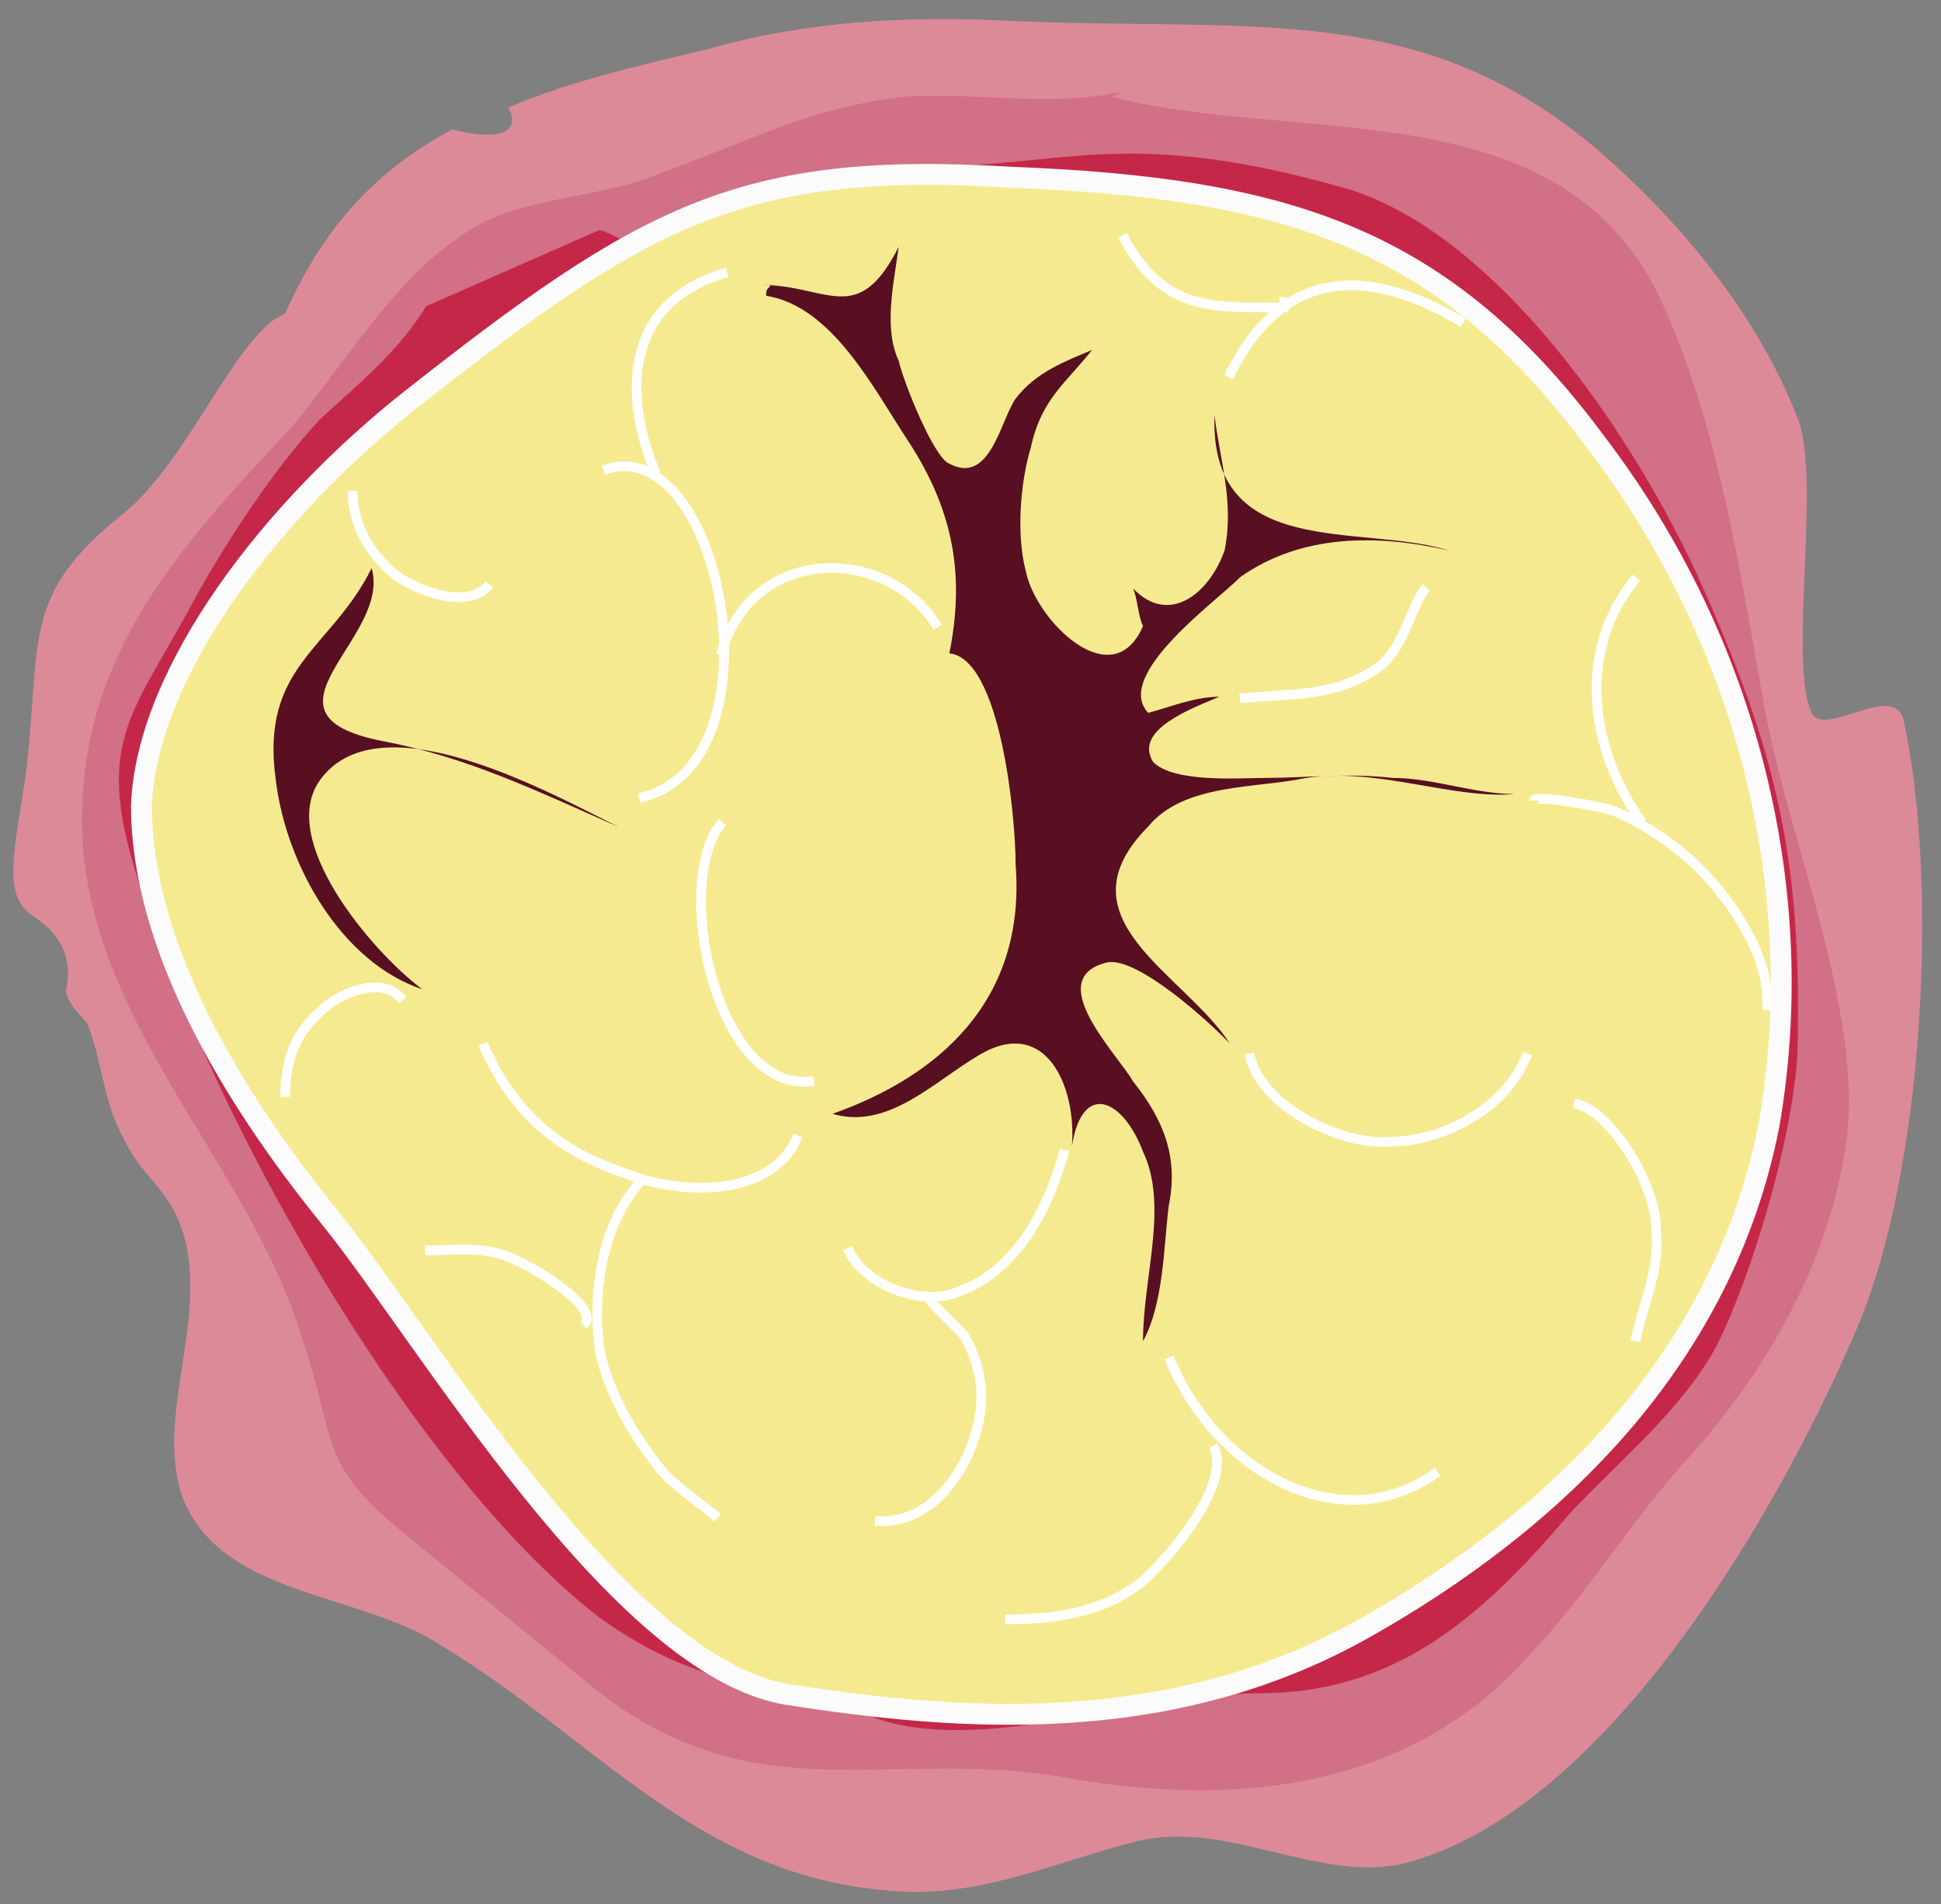 <svg xmlns="http://www.w3.org/2000/svg" version="1.0" viewBox="0 0 96.567 94.715"><rect x="0" y="0" width="96.567" height="94.715" fill="#808080" stroke="none"/><defs><clipPath clipPathUnits="userSpaceOnUse" id="a"><path d="M-.16.24h96.422v94.742H-.16z"/></clipPath></defs><path clip-path="url(#a)" d="M13.672 15.87c-2.259 1.62-4.538 7.276-7.556 9.695C1.06 29.602 2.06 31.76 1.32 38.237c-.52 3.778-1.279 6.196.24 7.275 1.26.8 2.019 1.88 1.779 3.498-.26.54.5 1.36 1 1.88.759 1.898.759 3.777 1.778 5.676 1 2.138 2.259 2.418 3.018 4.837 1.26 4.317-1.519 9.174 0 13.212 2.02 4.857 8.835 4.577 12.873 7.275 7.575 4.578 12.632 11.314 21.966 12.133 4.538.52 8.335-1.36 12.613-2.439 4.557-1.079 9.094 2.16 13.392 1.08 10.093-2.699 18.668-17.79 22.446-26.684 3.298-7.815 4.038-22.087 2.279-30.162-.5-1.899-3.778.8-4.538-.28-1.259-2.418.5-11.852-.76-14.81-2.018-5.137-5.816-9.715-9.853-13.213C70.717-.04 62.402 1.58 50.27 1.04c-5.037-.26-10.094 0-14.891 1.36-3.278.8-7.056 1.619-10.094 2.958.76 1.359-.76 1.619-2.779 1.08-3.518 1.878-6.296 4.576-8.315 9.154z" fill="#dd8a98" fill-rule="evenodd" fill-opacity="1" stroke="none"/><path d="M55.826 4.557c-3.518.8-7.555 0-10.833.26-4.777.54-7.556 2.159-12.093 3.778-3.018 1.359-7.316 1.08-10.094 3.238-3.258 2.159-5.796 6.456-8.315 9.434C8.695 27.463 3.398 33.12 4.157 42.554c1.02 9.155 8.315 15.61 10.854 23.966 1.759 5.117.74 6.196 5.037 9.714 3.278 2.678 6.296 5.117 9.574 7.795 7.815 6.196 14.371 2.978 22.926 4.317 8.575 1.62 17.65.82 23.706-6.196 3.018-3.238 5.037-6.736 8.055-9.974 3.778-4.297 6.816-9.694 7.575-15.61.74-6.217-2.778-14.551-4.037-21.028-1.26-6.995-2.279-14.011-5.037-20.207C78.013 4.277 64.66 7.256 55.326 4.817z" fill="#d17086" fill-rule="evenodd" fill-opacity="1" stroke="none"/><path d="M29.802 11.453c.24 0 .74.28 1.26.54 3.017.82 5.816-1.62 9.094-1.62 2.778 0 5.057-2.158 8.075-2.158 5.317-.26 8.854-1.619 18.449 1.08 7.075 1.898 13.891 11.053 17.689 19.148 4.037 8.894 5.297 14.271 5.057 23.985-.26 4.318-2.279 11.054-4.038 14.551-1.779 3.238-4.817 5.657-7.335 8.355-4.558 5.397-8.835 8.895-15.411 8.895-5.816 0-13.392 2.958-18.709 1.36-6.056-2.16-8.834-1.36-14.131-5.138-9.354-7.275-19.208-24.785-22.746-36.118-2.539-7.535-.5-8.615 2.778-14.81 1.52-2.7 3.798-6.197 6.056-8.636 2.02-1.879 3.798-3.238 5.317-5.656z" fill="#c52749" fill-rule="evenodd" fill-opacity="1" stroke="none"/><path d="M20.448 19.868C13.632 25.245 7.296 33.34 7.036 40.076c0 7.015 4.557 14.55 9.374 20.487C21.207 66.5 30.821 82.93 39.176 84.29c8.595 1.34 18.969 2.139 28.603-3.238 9.614-5.397 17.949-13.472 20.228-25.065 2.018-11.593-1-23.985-8.595-33.96C71.816 11.774 63.982 9.355 50.31 8.816c-13.412-.82-18.21 1.879-29.862 11.053z" fill="#f6ea91" fill-rule="evenodd" fill-opacity="1" stroke="none"/><path d="M20.448 19.868C13.632 25.245 7.296 33.34 7.036 40.076c0 7.015 4.557 14.55 9.374 20.487C21.207 66.5 30.821 82.93 39.176 84.29c8.595 1.34 18.969 2.139 28.603-3.238 9.614-5.397 17.949-13.472 20.228-25.065 2.018-11.593-1-23.985-8.595-33.96C71.816 11.774 63.982 9.355 50.31 8.816c-13.412-.82-18.21 1.879-29.862 11.053" fill="none" stroke="#fcfbfb" stroke-width="1.039px" stroke-linecap="butt" stroke-linejoin="miter" stroke-miterlimit="8" stroke-dasharray="none" stroke-opacity="1"/><path d="M38.377 14.171c-.26.26-.26.26-.26.54 3.298.54 5.317 4.577 7.096 7.276 2.278 3.498 2.778 6.736 2.018 10.513 2.539.26 3.298 8.075 3.298 10.514.52 6.736-3.797 10.514-9.114 12.392 2.778.82 5.057-1.619 7.355-2.958 3.278-1.899 4.798 1.62 4.558 4.577.5-3.238 2.518-2.418 3.538.26 1.279 2.699 0 6.217 0 9.435 1.019-1.88 1.019-4.578 1.279-6.736.5-2.419-.26-4.298-1.78-6.197-.759-1.339-4.556-5.116-1.278-5.916 1.519-.28 5.077 2.958 6.096 4.038-2.279-3.518-8.615-6.197-4.058-10.794 1.78-2.159 5.317-1.879 7.856-2.418 3.537-.54 7.335 1.079 10.373.8-2.018 0-4.037-.8-6.076-.8-2.279-.26-4.297 0-6.336 0-1.26 0-4.557.26-5.577-.8-1-1.619 2.039-2.698 3.298-3.238-1.259 0-2.518.54-3.538.8-1.779-1.88 3.538-5.657 4.558-6.736 3.038-2.16 6.835-2.16 10.393-1.34-4.317-1.359-11.912.54-11.653-6.736.24 2.14 1 4.298.5 6.736-.76 2.16-2.778 3.758-4.557 1.88.24.539.24 1.338.5 1.878-1.52 3.518-5.317-.26-5.817-2.678-.52-1.9-.26-4.597.24-6.216.52-2.419 1.779-3.219 3.038-4.838-1.26.54-2.778 1.08-3.798 2.419-.76 1.08-1.259 4.317-3.298 3.238-.76-.28-2.278-4.038-2.518-5.117-.76-1.619-.26-3.778 0-5.676-2.039 4.057-3.558 1.898-6.856 1.898zM18.489 28.263C16.49 32.3 12.952 33.1 13.712 38.737c.5 4.297 3.278 9.134 7.295 10.473-2.518-1.879-7.295-7.515-5.037-10.473 3.038-4.018 11.593.819 14.851 2.418-4.277-1.879-7.535-3.478-11.813-4.297-6.815-1.34.5-5.097-.52-8.595z" fill="#580f22" fill-rule="evenodd" fill-opacity="1" stroke="none"/><path d="M39.696 56.486c-1.26 3.198-6.056 2.938-8.575 1.879-3.298-1.08-5.576-2.959-7.096-6.436M58.165 67.52c2.278 5.696 8.575 9.194 13.352 5.696" fill="none" stroke="#fff" stroke-width=".48px" stroke-linecap="butt" stroke-linejoin="miter" stroke-miterlimit="8" stroke-dasharray="none" stroke-opacity="1"/><path d="M31.92 58.724c-2.018 2.14-2.538 5.877-2.018 8.795.5 1.879 1.519 3.738 2.778 5.337.76 1.06 2.519 2.139 3.018 2.658M60.363 71.916c1 1.9-2.278 5.677-3.537 6.756-2.02 1.62-4.538 1.88-6.816 1.88M29.022 65.92c1-.8-2.538-2.918-3.298-3.198-1.519-.8-3.038-.52-4.577-.52M31.8 39.696c7.336-1.6 4.058-18.469-1.778-16.31M61.123 18.749c2.798-5.677 7.116-5.397 11.673-2.699M76.314 39.816c0-.28 3.278.26 4.037.54 1.76.8 3.278 1.858 4.538 3.198 1.499 1.619 3.258 4.297 3.018 6.696M62.162 52.408c.52 2.739 4.797 4.637 7.056 4.378 2.519 0 5.777-1.64 6.776-4.378M81.67 40.895c-2.658-3.777-3.198-8.635-.26-12.152" fill="none" stroke="#fff" stroke-width=".48px" stroke-linecap="butt" stroke-linejoin="miter" stroke-miterlimit="8" stroke-dasharray="none" stroke-opacity="1"/><path d="M63.661 15.01c.26 0 .5 0 .26.28-3.538 0-6.056.26-8.075-3.577M35.858 32.58c1.52-5.516 8.295-5.516 10.794-1.379M20.028 49.75c-1-1.34-3.298-.26-4.058.54-1.259 1.079-1.779 2.418-1.779 4.277M52.968 57.205c-.74 2.719-2.259 5.957-5.257 7.036-1.759.8-4.777-.28-5.537-2.159M61.683 34.739c2.518-.26 4.777 0 7.035-1.64 1.24-1.118 1.5-3.037 2.239-3.877M32.62 23.546c-1.799-4.318-1.279-8.635 3.558-9.994" fill="none" stroke="#fff" stroke-width=".48px" stroke-linecap="butt" stroke-linejoin="miter" stroke-miterlimit="8" stroke-dasharray="none" stroke-opacity="1"/><path d="M46.252 64.56c-.24 0 1.24 1.36 1.739 1.9.74 1.359.98 2.698.74 4.057-.5 2.699-2.479 5.397-5.197 5.137M40.495 53.767c-4.817.8-7.115-9.914-4.557-12.872M78.313 54.887c1.778.28 4.077 4.037 4.077 6.196.24 2.159-.76 4.038-1.02 5.637M24.345 29.062c-1 1.36-3.757.28-4.777-.54-1.26-1.099-2.019-2.458-2.019-4.097" fill="none" stroke="#fff" stroke-width=".48px" stroke-linecap="butt" stroke-linejoin="miter" stroke-miterlimit="8" stroke-dasharray="none" stroke-opacity="1"/></svg>
